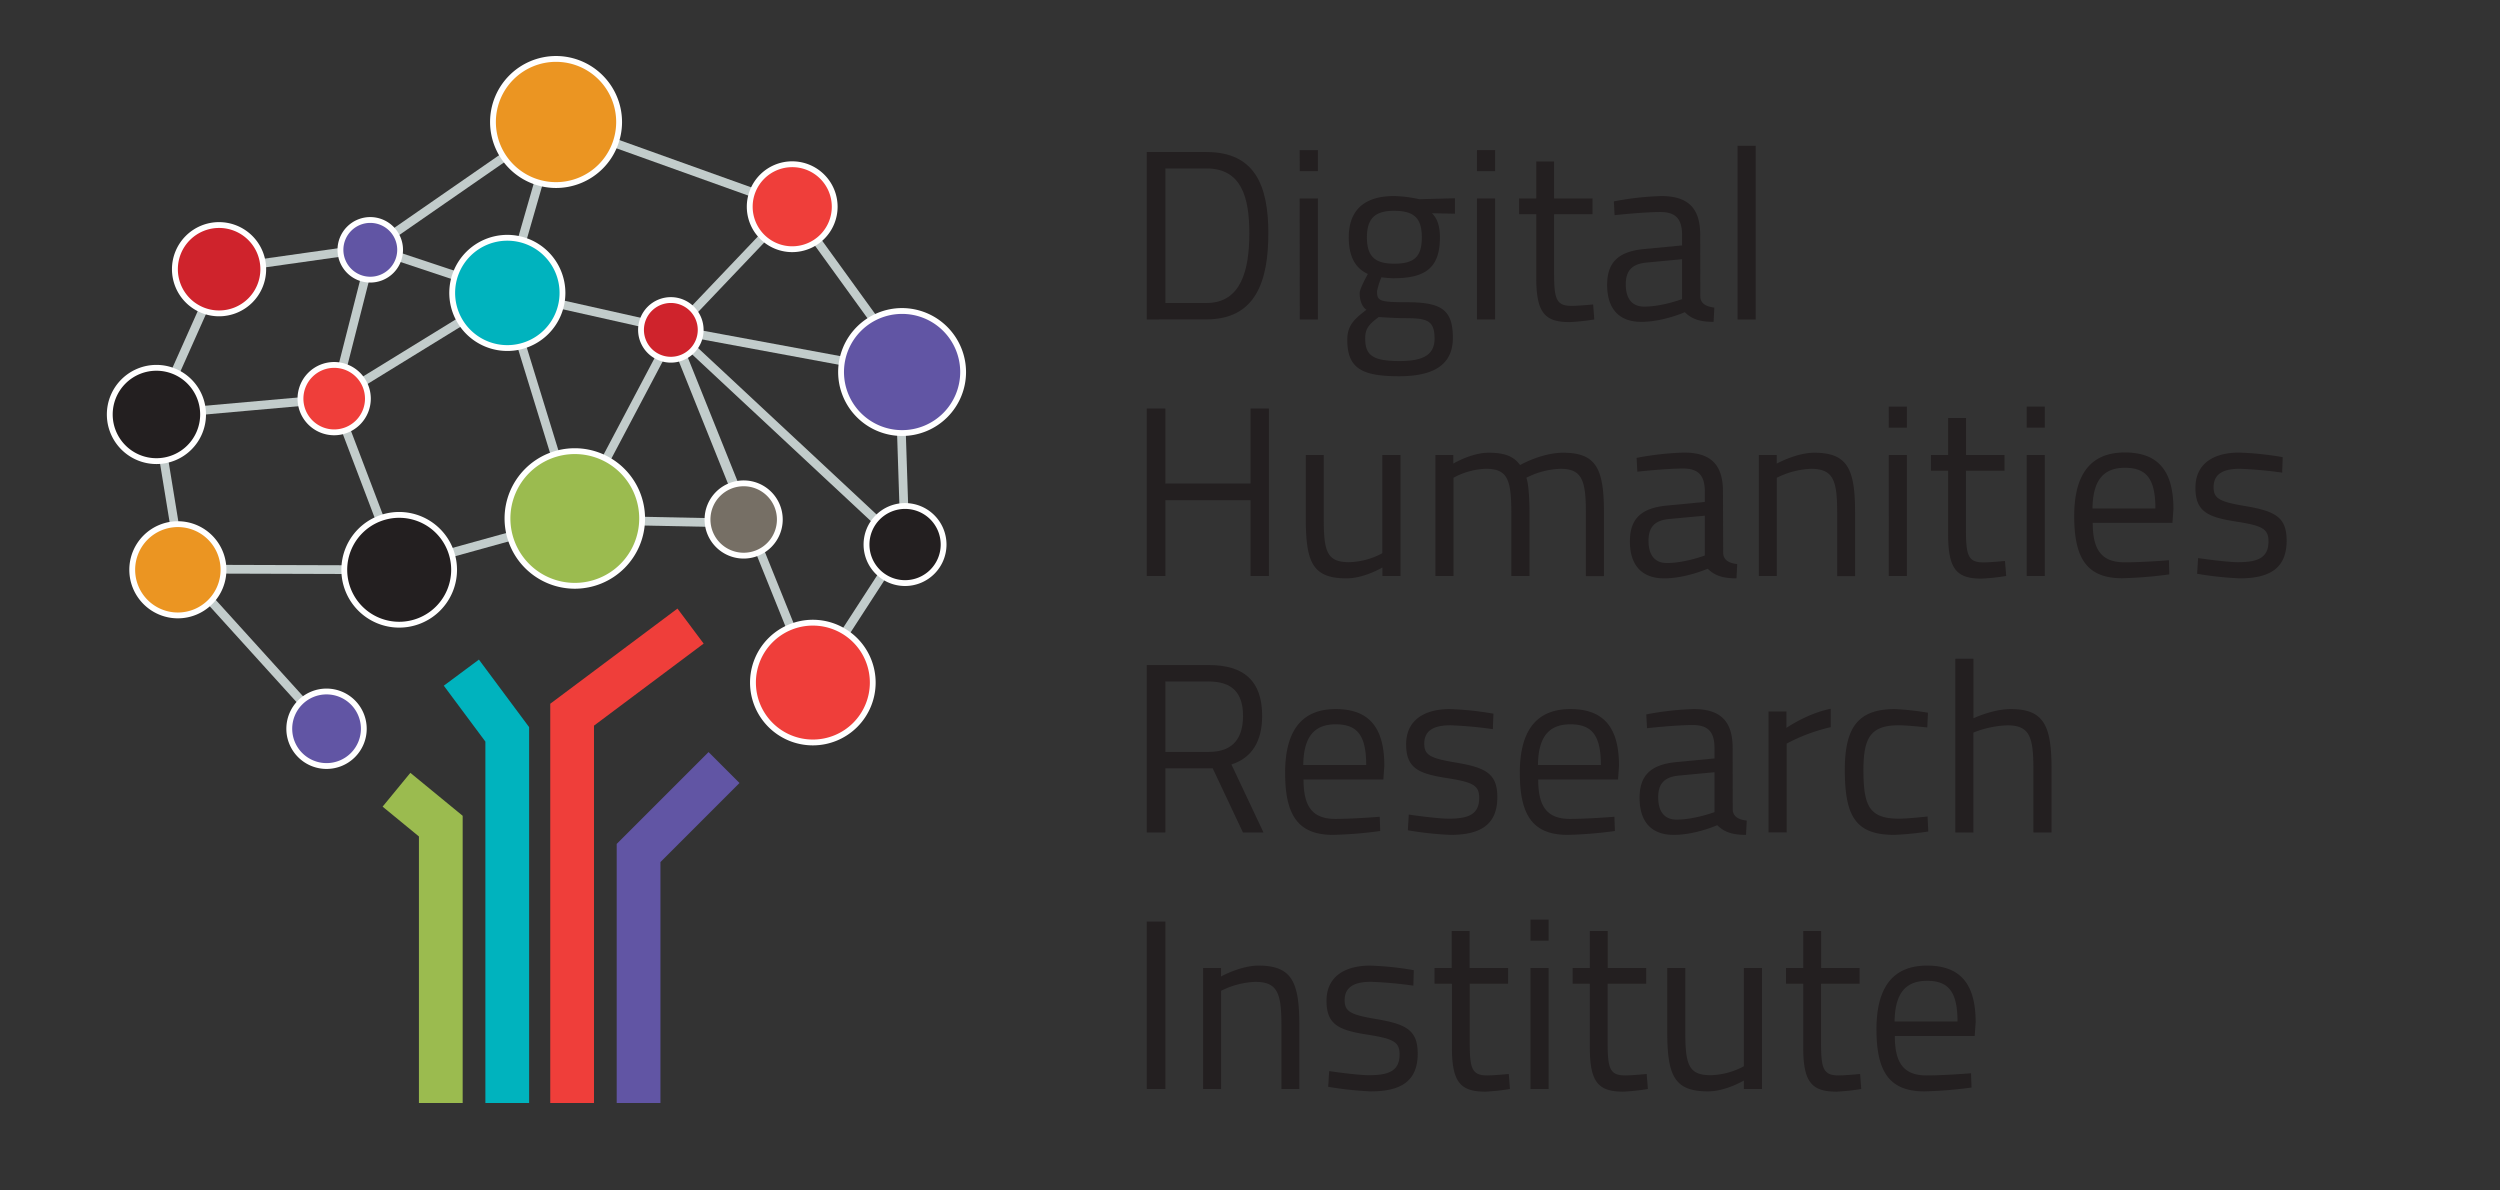 <svg id="Layer_1" data-name="Layer 1" xmlns="http://www.w3.org/2000/svg" viewBox="0 0 857.42 408.22"><rect x="0" y="0" width="857.42" height="408.22" fill="#333333" stroke="none"/><defs><style>.cls-1{fill:#c2cccb;}.cls-2{fill:#9bbb4f;}.cls-3{fill:#00b3be;}.cls-4{fill:#ef3e3a;}.cls-5{fill:#6155a4;}.cls-6{fill:#231f20;}.cls-7{fill:#fff;}.cls-8{fill:#cf232c;}.cls-9{fill:#eb9522;}.cls-10{fill:#766f65;}</style></defs><title>Artboard 1 copy 4</title><rect class="cls-1" x="266.14" y="176.66" width="3" height="59.6" transform="translate(-57.79 115.09) rotate(-21.96)"/><rect class="cls-1" x="224.86" y="148.18" width="3" height="60.29" transform="matrix(0.02, -1, 1, 0.02, 44.28, 401.67)"/><rect class="cls-1" x="133.86" y="184.93" width="64.45" height="3" transform="translate(-43.74 51.11) rotate(-15.48)"/><rect class="cls-1" x="85.66" y="185.45" width="3" height="74.08" transform="translate(-126.81 116.12) rotate(-42.17)"/><rect class="cls-1" x="56.47" y="141.79" width="3" height="53.59" transform="translate(-26.42 11.55) rotate(-9.28)"/><rect class="cls-1" x="124.28" y="134.88" width="3" height="62.58" transform="translate(-50.86 55.57) rotate(-20.82)"/><rect class="cls-1" x="53.53" y="137.93" width="61.2" height="3" transform="translate(-12.01 8) rotate(-5.08)"/><rect class="cls-1" x="97.79" y="157.69" width="3" height="75.23" transform="translate(-96.33 293.98) rotate(-89.82)"/><rect class="cls-1" x="37.49" y="115.74" width="54.54" height="3" transform="translate(-68.69 128.64) rotate(-65.97)"/><rect class="cls-1" x="75.61" y="87.18" width="52.08" height="3" transform="translate(-11.41 15.1) rotate(-8.05)"/><rect class="cls-1" x="119.99" y="61.85" width="78.39" height="3" transform="translate(-7.74 101.96) rotate(-34.72)"/><rect class="cls-1" x="152.12" y="69.37" width="60.43" height="3" transform="translate(63.73 226.44) rotate(-73.92)"/><rect class="cls-1" x="229.7" y="13.34" width="3" height="86.05" transform="translate(100.08 254.96) rotate(-70.27)"/><rect class="cls-1" x="268.85" y="80.65" width="3" height="79.41" transform="translate(102.78 364.28) rotate(-79.51)"/><rect class="cls-1" x="200.32" y="76.29" width="3" height="60.45" transform="translate(53.71 280.13) rotate(-77.36)"/><rect class="cls-1" x="149.14" y="68.12" width="3" height="49.17" transform="translate(15.14 206.4) rotate(-71.61)"/><rect class="cls-1" x="94.52" y="109.52" width="53.46" height="3" transform="translate(-16.26 201.12) rotate(-75.71)"/><rect class="cls-1" x="109.5" y="117.19" width="69.63" height="3" transform="translate(-40.8 93.22) rotate(-31.6)"/><rect class="cls-1" x="183.79" y="99" width="3" height="80.6" transform="translate(-32.77 60.66) rotate(-17.1)"/><rect class="cls-1" x="177.65" y="143.97" width="73.16" height="3" transform="translate(-14.48 266.93) rotate(-62.15)"/><rect class="cls-1" x="218.98" y="92" width="62.42" height="3" transform="translate(9.99 210.3) rotate(-46.42)"/><rect class="cls-1" x="241.97" y="111.45" width="3" height="69.9" transform="translate(-37.03 101.34) rotate(-21.89)"/><rect class="cls-1" x="241.97" y="110.52" width="3" height="69.9" transform="translate(-36.68 101.27) rotate(-21.89)"/><rect class="cls-1" x="268.46" y="95.86" width="3" height="108.08" transform="translate(-23.79 245.09) rotate(-47)"/><rect class="cls-1" x="289.73" y="64.57" width="3" height="66.65" transform="translate(-2.12 189.26) rotate(-35.88)"/><rect class="cls-1" x="307.94" y="127.58" width="3" height="59.2" transform="translate(-4.96 10.18) rotate(-1.87)"/><rect class="cls-1" x="265.93" y="208.93" width="56.41" height="3" transform="translate(-42.43 342.79) rotate(-57.05)"/><polygon class="cls-2" points="158.68 378.3 143.68 378.3 143.68 286.88 131.22 276.65 140.74 265.06 158.68 279.79 158.68 378.3"/><polygon class="cls-3" points="181.47 378.3 166.47 378.3 166.47 254.34 152.21 235.17 164.25 226.22 181.47 249.38 181.47 378.3"/><polygon class="cls-4" points="203.72 378.3 188.72 378.3 188.72 241.36 232.35 208.72 241.33 220.73 203.72 248.87 203.72 378.3"/><polygon class="cls-5" points="226.51 378.3 211.51 378.3 211.51 289.44 243.01 257.94 253.62 268.54 226.51 295.65 226.51 378.3"/><circle class="cls-6" cx="136.91" cy="195.42" r="18.83"/><path class="cls-7" d="M136.91,177.59a17.83,17.83,0,1,1-17.83,17.83,17.84,17.84,0,0,1,17.83-17.83m0-2a19.83,19.83,0,1,0,19.83,19.83,19.85,19.85,0,0,0-19.83-19.83Z"/><path class="cls-6" d="M310.4,200a13.22,13.22,0,1,1,13.22-13.21A13.22,13.22,0,0,1,310.4,200Z"/><path class="cls-7" d="M310.4,174.54a12.22,12.22,0,1,1-12.21,12.22,12.22,12.22,0,0,1,12.21-12.22m0-2a14.22,14.22,0,1,0,14.22,14.22,14.23,14.23,0,0,0-14.22-14.22Z"/><path class="cls-6" d="M53.65,158.14a16,16,0,1,1,16-16A16,16,0,0,1,53.65,158.14Z"/><path class="cls-7" d="M53.65,127.15a15,15,0,1,1-15,15,15,15,0,0,1,15-15m0-2a17,17,0,1,0,17,17,17,17,0,0,0-17-17Z"/><path class="cls-3" d="M174,119.37a18.91,18.91,0,1,1,18.91-18.91A18.93,18.93,0,0,1,174,119.37Z"/><path class="cls-7" d="M174,82.55a17.91,17.91,0,1,1-17.91,17.91A17.91,17.91,0,0,1,174,82.55m0-2a19.91,19.91,0,1,0,19.91,19.91A19.93,19.93,0,0,0,174,80.55Z"/><path class="cls-8" d="M230.08,123.36a10.23,10.23,0,1,1,10.23-10.23A10.23,10.23,0,0,1,230.08,123.36Z"/><path class="cls-7" d="M230.08,103.91a9.23,9.23,0,1,1-9.23,9.22,9.23,9.23,0,0,1,9.23-9.22m0-2a11.23,11.23,0,1,0,11.23,11.22,11.24,11.24,0,0,0-11.23-11.22Z"/><path class="cls-5" d="M309.39,148.52a20.93,20.93,0,1,1,20.93-20.93A21,21,0,0,1,309.39,148.52Z"/><path class="cls-7" d="M309.39,107.66a19.93,19.93,0,1,1-19.93,19.93,19.93,19.93,0,0,1,19.93-19.93m0-2a21.93,21.93,0,1,0,21.93,21.93,22,22,0,0,0-21.93-21.93Z"/><path class="cls-9" d="M190.71,63.48a21.64,21.64,0,1,1,21.63-21.64A21.67,21.67,0,0,1,190.71,63.48Z"/><path class="cls-7" d="M190.71,21.21a20.63,20.63,0,1,1-20.64,20.63,20.63,20.63,0,0,1,20.64-20.63m0-2a22.63,22.63,0,1,0,22.63,22.63,22.66,22.66,0,0,0-22.63-22.63Z"/><path class="cls-4" d="M271.7,85.46A14.57,14.57,0,1,1,286.27,70.9,14.57,14.57,0,0,1,271.7,85.46Z"/><path class="cls-7" d="M271.7,57.33A13.57,13.57,0,1,1,258.14,70.9,13.56,13.56,0,0,1,271.7,57.33m0-2A15.57,15.57,0,1,0,287.27,70.9,15.58,15.58,0,0,0,271.7,55.33Z"/><path class="cls-4" d="M278.79,254.63a20.54,20.54,0,1,1,20.53-20.53A20.56,20.56,0,0,1,278.79,254.63Z"/><path class="cls-7" d="M278.79,214.56a19.54,19.54,0,1,1-19.54,19.54,19.53,19.53,0,0,1,19.54-19.54m0-2a21.54,21.54,0,1,0,21.53,21.54,21.56,21.56,0,0,0-21.53-21.54Z"/><path class="cls-10" d="M255.06,190.56a12.4,12.4,0,1,1,12.39-12.39A12.41,12.41,0,0,1,255.06,190.56Z"/><path class="cls-7" d="M255.06,166.77a11.4,11.4,0,1,1-11.4,11.4,11.4,11.4,0,0,1,11.4-11.4m0-2a13.4,13.4,0,1,0,13.39,13.4,13.41,13.41,0,0,0-13.39-13.4Z"/><path class="cls-4" d="M114.61,148.27a11.56,11.56,0,1,1,11.56-11.55A11.56,11.56,0,0,1,114.61,148.27Z"/><path class="cls-7" d="M114.61,126.16a10.56,10.56,0,1,1-10.55,10.56,10.56,10.56,0,0,1,10.55-10.56m0-2a12.56,12.56,0,1,0,12.56,12.56,12.57,12.57,0,0,0-12.56-12.56Z"/><path class="cls-5" d="M127,95.9a10.23,10.23,0,1,1,10.22-10.23A10.24,10.24,0,0,1,127,95.9Z"/><path class="cls-7" d="M127,76.45a9.23,9.23,0,1,1-9.23,9.22A9.22,9.22,0,0,1,127,76.45m0-2a11.23,11.23,0,1,0,11.22,11.22A11.24,11.24,0,0,0,127,74.45Z"/><path class="cls-5" d="M112,262.71a12.78,12.78,0,1,1,12.77-12.77A12.79,12.79,0,0,1,112,262.71Z"/><path class="cls-7" d="M112,238.16a11.78,11.78,0,1,1-11.78,11.78A11.77,11.77,0,0,1,112,238.16m0-2a13.78,13.78,0,1,0,13.77,13.78A13.79,13.79,0,0,0,112,236.16Z"/><path class="cls-8" d="M75.13,107.48A15.15,15.15,0,1,1,90.28,92.33,15.17,15.17,0,0,1,75.13,107.48Z"/><path class="cls-7" d="M75.13,78.18A14.15,14.15,0,1,1,61,92.33,14.15,14.15,0,0,1,75.13,78.18m0-2A16.15,16.15,0,1,0,91.28,92.33,16.16,16.16,0,0,0,75.13,76.18Z"/><path class="cls-9" d="M61,211.07a15.65,15.65,0,1,1,15.65-15.65A15.67,15.67,0,0,1,61,211.07Z"/><path class="cls-7" d="M61,180.77a14.65,14.65,0,1,1-14.65,14.65A14.65,14.65,0,0,1,61,180.77m0-2a16.65,16.65,0,1,0,16.65,16.65A16.67,16.67,0,0,0,61,178.77Z"/><path class="cls-2" d="M197.14,200.91a23.09,23.09,0,1,1,23.09-23.09A23.12,23.12,0,0,1,197.14,200.91Z"/><path class="cls-7" d="M197.14,155.73a22.09,22.09,0,1,1-22.09,22.09,22.09,22.09,0,0,1,22.09-22.09m0-2a24.09,24.09,0,1,0,24.09,24.09,24.12,24.12,0,0,0-24.09-24.09Z"/><path class="cls-6" d="M393.3,109.56V52.14h20.49C430.47,52.14,435,63.76,435,80c0,16.43-4.31,29.54-21.24,29.54Zm20.49-51.78h-14.1v46.14h14.1c11.95,0,14.69-11.45,14.69-23.9S425.74,57.78,413.79,57.78Z"/><path class="cls-6" d="M445.74,51.48H452V58.7h-6.22Zm0,16.59H452v41.49h-6.22Z"/><path class="cls-6" d="M462.08,116.53c0-4.81,2.25-7,6.56-10.29-1.49-1-2.32-3.15-2.32-5.72,0-1.58,2.82-6.56,2.82-6.56-3.49-1.58-6.56-4.9-6.56-12.53,0-10.2,6.31-14.19,15.52-14.19a42.88,42.88,0,0,1,8.63,1.08L499,68V73.3l-7.88-.17c1.57,1.58,2.73,3.9,2.73,8.3,0,10.79-5.39,14-16,14a34.29,34.29,0,0,1-4.07-.33,24.71,24.71,0,0,0-1.49,4.73c0,3.32.66,3.82,10,3.82,11.78,0,16,2.32,16,12.2,0,9.37-6.73,13.19-18.43,13.19C466.81,129.06,462.08,126.16,462.08,116.53Zm10.79-7.8c-3.48,2.57-4.65,4.07-4.65,7.3,0,5.73,2.41,7.8,11.79,7.8,8.3,0,12-2.24,12-7.71,0-6.31-2.66-7-10.21-7C478.93,109.15,472.87,108.73,472.87,108.73Zm14.77-27.3c0-6.55-2.57-9.13-9.54-9.13-6.47,0-9.29,2.58-9.29,9.13s2.82,9,9.29,9C485.07,90.48,487.64,88,487.64,81.43Z"/><path class="cls-6" d="M506.56,51.48h6.22V58.7h-6.22Zm0,16.59h6.22v41.49h-6.22Z"/><path class="cls-6" d="M533,73.47V93.3c0,9,.58,11.61,6,11.61,2.33,0,7.39-.49,7.39-.49l.41,5.14a72.57,72.57,0,0,1-8.46.91c-8.55,0-11.45-3.23-11.45-15.18V73.47H521v-5.4h5.89V55.38H533V68.07h13.19v5.4Z"/><path class="cls-6" d="M583.15,101.84c.17,2.41,2.16,3.32,4.81,3.65l-.25,4.9c-4.39,0-7.38-.83-9.87-3.32,0,0-7.47,3.32-14.94,3.32s-11.7-4.31-11.7-12.7c0-8,4.15-11.45,12.7-12.28l13-1.24V80.6c0-5.81-2.49-7.88-7.47-7.88-5.81,0-15.68,1.08-15.68,1.08l-.25-4.73a100.13,100.13,0,0,1,16.26-1.83c9.38,0,13.36,4.32,13.36,13.36Zm-18.5-11.78c-5.07.5-7.06,2.91-7.06,7.47,0,4.81,2.08,7.63,6.31,7.63,6.14,0,13-2.57,13-2.57V88.9Z"/><path class="cls-6" d="M595.93,50h6.22v59.58h-6.22Z"/><path class="cls-6" d="M428.89,171.56h-29.2v26H393.3V140.11h6.39v25.73h29.2V140.11h6.31v57.43h-6.31Z"/><path class="cls-6" d="M480.34,156.05v41.49h-6.22v-2.91s-6.23,3.73-12.28,3.73c-11.62,0-14-5.39-14-20.66V156.05H454v21.57c0,11.45,1,15.19,8.71,15.19a25.17,25.17,0,0,0,11.37-3.07V156.05Z"/><path class="cls-6" d="M492.29,197.54V156.05h6.14V159s6.22-3.73,12.11-3.73c5.56,0,8.63,1.24,10.79,4.23,0,0,7.39-4.23,14.77-4.23,11.29,0,14,5.39,14,20.41v21.91H543.9V175.79c0-10.95-1.24-15-8.71-15a27.44,27.44,0,0,0-11.7,3.07c.75,1.9,1.08,7.13,1.08,12.11v21.58h-6.23V176.13c0-11.45-1.16-15.35-8.71-15.35a24.83,24.83,0,0,0-11.12,3.07v33.69Z"/><path class="cls-6" d="M591,189.82c.17,2.4,2.16,3.32,4.81,3.65l-.25,4.89c-4.39,0-7.38-.82-9.87-3.31,0,0-7.47,3.31-14.94,3.31S559,194.05,559,185.67c0-8,4.15-11.45,12.7-12.28l13-1.25v-3.56c0-5.81-2.49-7.89-7.47-7.89-5.81,0-15.68,1.08-15.68,1.08l-.25-4.73a100.65,100.65,0,0,1,16.26-1.82c9.38,0,13.36,4.31,13.36,13.36ZM572.45,178c-5.07.49-7.06,2.9-7.06,7.46,0,4.82,2.08,7.64,6.31,7.64,6.14,0,13-2.58,13-2.58V176.87Z"/><path class="cls-6" d="M603.23,197.54V156.05h6.14V159s6.72-3.73,12.86-3.73c11.45,0,14,5.64,14,20.41v21.91h-6.14V175.79c0-10.95-1.25-15-9-15a28.43,28.43,0,0,0-11.7,3.07v33.69Z"/><path class="cls-6" d="M647.79,139.45H654v7.22h-6.22Zm0,16.6H654v41.49h-6.22Z"/><path class="cls-6" d="M674.26,161.44v19.83c0,9,.58,11.62,6,11.62,2.33,0,7.39-.5,7.39-.5l.41,5.15a72.85,72.85,0,0,1-8.46.91c-8.55,0-11.45-3.24-11.45-15.19V161.44h-5.89v-5.39h5.89v-12.7h6.14v12.7h13.19v5.39Z"/><path class="cls-6" d="M695.09,139.45h6.22v7.22h-6.22Zm0,16.6h6.22v41.49h-6.22Z"/><path class="cls-6" d="M743.88,192.14,744,197a145.23,145.23,0,0,1-16.18,1.32c-12.36,0-16.43-7.21-16.43-21.32,0-15.77,6.81-21.82,17.35-21.82,11,0,16.68,5.8,16.68,19.41l-.34,4.73H717.74c0,8.88,2.74,13.53,10.87,13.53C734.83,192.89,743.88,192.14,743.88,192.14Zm-4.65-17.76c0-10.28-3.15-13.94-10.45-13.94-7.06,0-11,3.9-11.12,13.94Z"/><path class="cls-6" d="M782.71,162.1a136.59,136.59,0,0,0-14.52-1.32c-5.14,0-9,1.41-9,6.3,0,3.9,2,5,10.78,6.47,10.37,1.75,14.28,3.82,14.28,11.87,0,9.71-6.15,12.94-16.1,12.94a117.77,117.77,0,0,1-14.61-1.57l.34-5.39s9.45,1.41,13.69,1.41c6.8,0,10.45-1.5,10.45-7.14,0-4.32-2.16-5.39-11.2-6.8-9.38-1.5-13.86-3.24-13.86-11.54,0-9.13,7.39-12.11,14.94-12.11a106.61,106.61,0,0,1,15,1.57Z"/><path class="cls-6" d="M399.69,263.52v22H393.3V228.09h21.24c12,0,18.34,5.31,18.34,17.43,0,8.46-3.32,14.35-10.54,16.67l11,23.32h-7.05l-10.37-22Zm14.85-29.79H399.69v24.15h14.93c8.63,0,11.7-5.15,11.7-12.36C426.32,237.63,422.59,233.73,414.54,233.73Z"/><path class="cls-6" d="M473.21,280.12l.16,4.89a144.43,144.43,0,0,1-16.18,1.33c-12.36,0-16.43-7.22-16.43-21.33,0-15.76,6.81-21.82,17.34-21.82,11,0,16.68,5.81,16.68,19.42l-.33,4.73H447.07c0,8.88,2.74,13.52,10.87,13.52C464.16,280.86,473.21,280.12,473.21,280.12Zm-4.65-17.76c0-10.29-3.15-13.94-10.46-13.94-7.05,0-11,3.9-11.12,13.94Z"/><path class="cls-6" d="M512,250.08a135.59,135.59,0,0,0-14.52-1.33c-5.15,0-9,1.41-9,6.31,0,3.9,2,5,10.79,6.47,10.37,1.74,14.27,3.82,14.27,11.87,0,9.7-6.14,12.94-16.1,12.94a116.8,116.8,0,0,1-14.6-1.58l.33-5.39s9.46,1.41,13.69,1.41c6.81,0,10.46-1.49,10.46-7.14,0-4.31-2.16-5.39-11.2-6.8-9.38-1.49-13.86-3.24-13.86-11.53,0-9.13,7.38-12.12,14.94-12.12a105.74,105.74,0,0,1,15,1.58Z"/><path class="cls-6" d="M553.69,280.12l.17,4.89a144.43,144.43,0,0,1-16.18,1.33c-12.36,0-16.43-7.22-16.43-21.33,0-15.76,6.8-21.82,17.34-21.82,11,0,16.68,5.81,16.68,19.42l-.33,4.73H527.56c0,8.88,2.73,13.52,10.87,13.52C544.65,280.86,553.69,280.12,553.69,280.12Zm-4.64-17.76c0-10.29-3.16-13.94-10.46-13.94-7.05,0-11,3.9-11.12,13.94Z"/><path class="cls-6" d="M594.27,277.79c.17,2.41,2.16,3.32,4.81,3.65l-.25,4.9c-4.39,0-7.38-.83-9.87-3.32,0,0-7.47,3.32-14.94,3.32s-11.7-4.31-11.7-12.7c0-8,4.15-11.45,12.7-12.28l13-1.24v-3.57c0-5.81-2.49-7.88-7.47-7.88-5.81,0-15.68,1.08-15.68,1.08l-.25-4.73a100.13,100.13,0,0,1,16.26-1.83c9.38,0,13.36,4.32,13.36,13.36ZM575.77,266c-5.07.5-7.06,2.9-7.06,7.47,0,4.81,2.08,7.63,6.31,7.63,6.14,0,13-2.57,13-2.57V264.85Z"/><path class="cls-6" d="M606.55,244h6.14v5.64s7.22-5,15.19-6.55v6.31a60.09,60.09,0,0,0-15.11,5.64v30.45h-6.22Z"/><path class="cls-6" d="M661.23,244.44,661,249.5s-6.63-.75-9.79-.75c-9.54,0-12.11,4.15-12.11,15.27,0,12.28,1.91,16.76,12.2,16.76,3.15,0,9.79-.75,9.79-.75l.25,5.15a110.35,110.35,0,0,1-11.54,1.16c-13.19,0-17.09-6.06-17.09-22.32,0-15,4.9-20.83,17.26-20.83A96,96,0,0,1,661.23,244.44Z"/><path class="cls-6" d="M670.61,285.51V225.93h6.22v20.42s6.64-3.16,12.78-3.16c11.37,0,14,5.64,14,20.41v21.91h-6.22V263.77c0-10.95-1.24-15-8.88-15a34.13,34.13,0,0,0-11.7,2.49v34.27Z"/><path class="cls-6" d="M393.3,316.06h6.39v57.43H393.3Z"/><path class="cls-6" d="M412.63,373.49V332h6.14v2.9s6.72-3.73,12.86-3.73c11.45,0,14,5.64,14,20.41v21.91h-6.14V351.75c0-11-1.24-15-9-15a28.43,28.43,0,0,0-11.7,3.07v33.69Z"/><path class="cls-6" d="M484.74,338.05a136.59,136.59,0,0,0-14.52-1.32c-5.15,0-9.05,1.41-9.05,6.3,0,3.9,2,5,10.79,6.47,10.37,1.75,14.27,3.82,14.27,11.87,0,9.71-6.14,12.94-16.1,12.94a117.52,117.52,0,0,1-14.6-1.57l.33-5.39s9.46,1.41,13.69,1.41c6.81,0,10.46-1.5,10.46-7.14,0-4.32-2.16-5.39-11.21-6.8-9.37-1.5-13.85-3.24-13.85-11.54,0-9.13,7.38-12.11,14.93-12.11a106.41,106.41,0,0,1,15,1.57Z"/><path class="cls-6" d="M504.07,337.39v19.83c0,9,.58,11.62,6,11.62,2.33,0,7.39-.5,7.39-.5l.41,5.15a72.57,72.57,0,0,1-8.46.91c-8.54,0-11.45-3.24-11.45-15.19V337.39H492V332h5.89V319.3h6.14V332h13.19v5.39Z"/><path class="cls-6" d="M524.9,315.4h6.22v7.22H524.9Zm0,16.6h6.22v41.49H524.9Z"/><path class="cls-6" d="M551.37,337.39v19.83c0,9,.58,11.62,6,11.62,2.33,0,7.39-.5,7.39-.5l.41,5.15a72.85,72.85,0,0,1-8.46.91c-8.55,0-11.45-3.24-11.45-15.19V337.39h-5.89V332h5.89V319.3h6.14V332h13.19v5.39Z"/><path class="cls-6" d="M604.31,332v41.49h-6.22v-2.91s-6.23,3.73-12.28,3.73c-11.62,0-14-5.39-14-20.66V332H578v21.57c0,11.45,1,15.19,8.71,15.19a25.17,25.17,0,0,0,11.37-3.07V332Z"/><path class="cls-6" d="M624.56,337.39v19.83c0,9,.58,11.62,6,11.62,2.32,0,7.39-.5,7.39-.5l.41,5.15a72.85,72.85,0,0,1-8.46.91c-8.55,0-11.45-3.24-11.45-15.19V337.39h-5.9V332h5.9V319.3h6.14V332h13.19v5.39Z"/><path class="cls-6" d="M676,368.09l.17,4.9A145.5,145.5,0,0,1,660,374.31c-12.36,0-16.43-7.21-16.43-21.32,0-15.77,6.8-21.82,17.34-21.82,11,0,16.68,5.81,16.68,19.41l-.33,4.73H649.87c0,8.88,2.73,13.53,10.87,13.53C667,368.84,676,368.09,676,368.09Zm-4.64-17.76c0-10.28-3.16-13.94-10.46-13.94-7,0-11,3.9-11.12,13.94Z"/></svg>